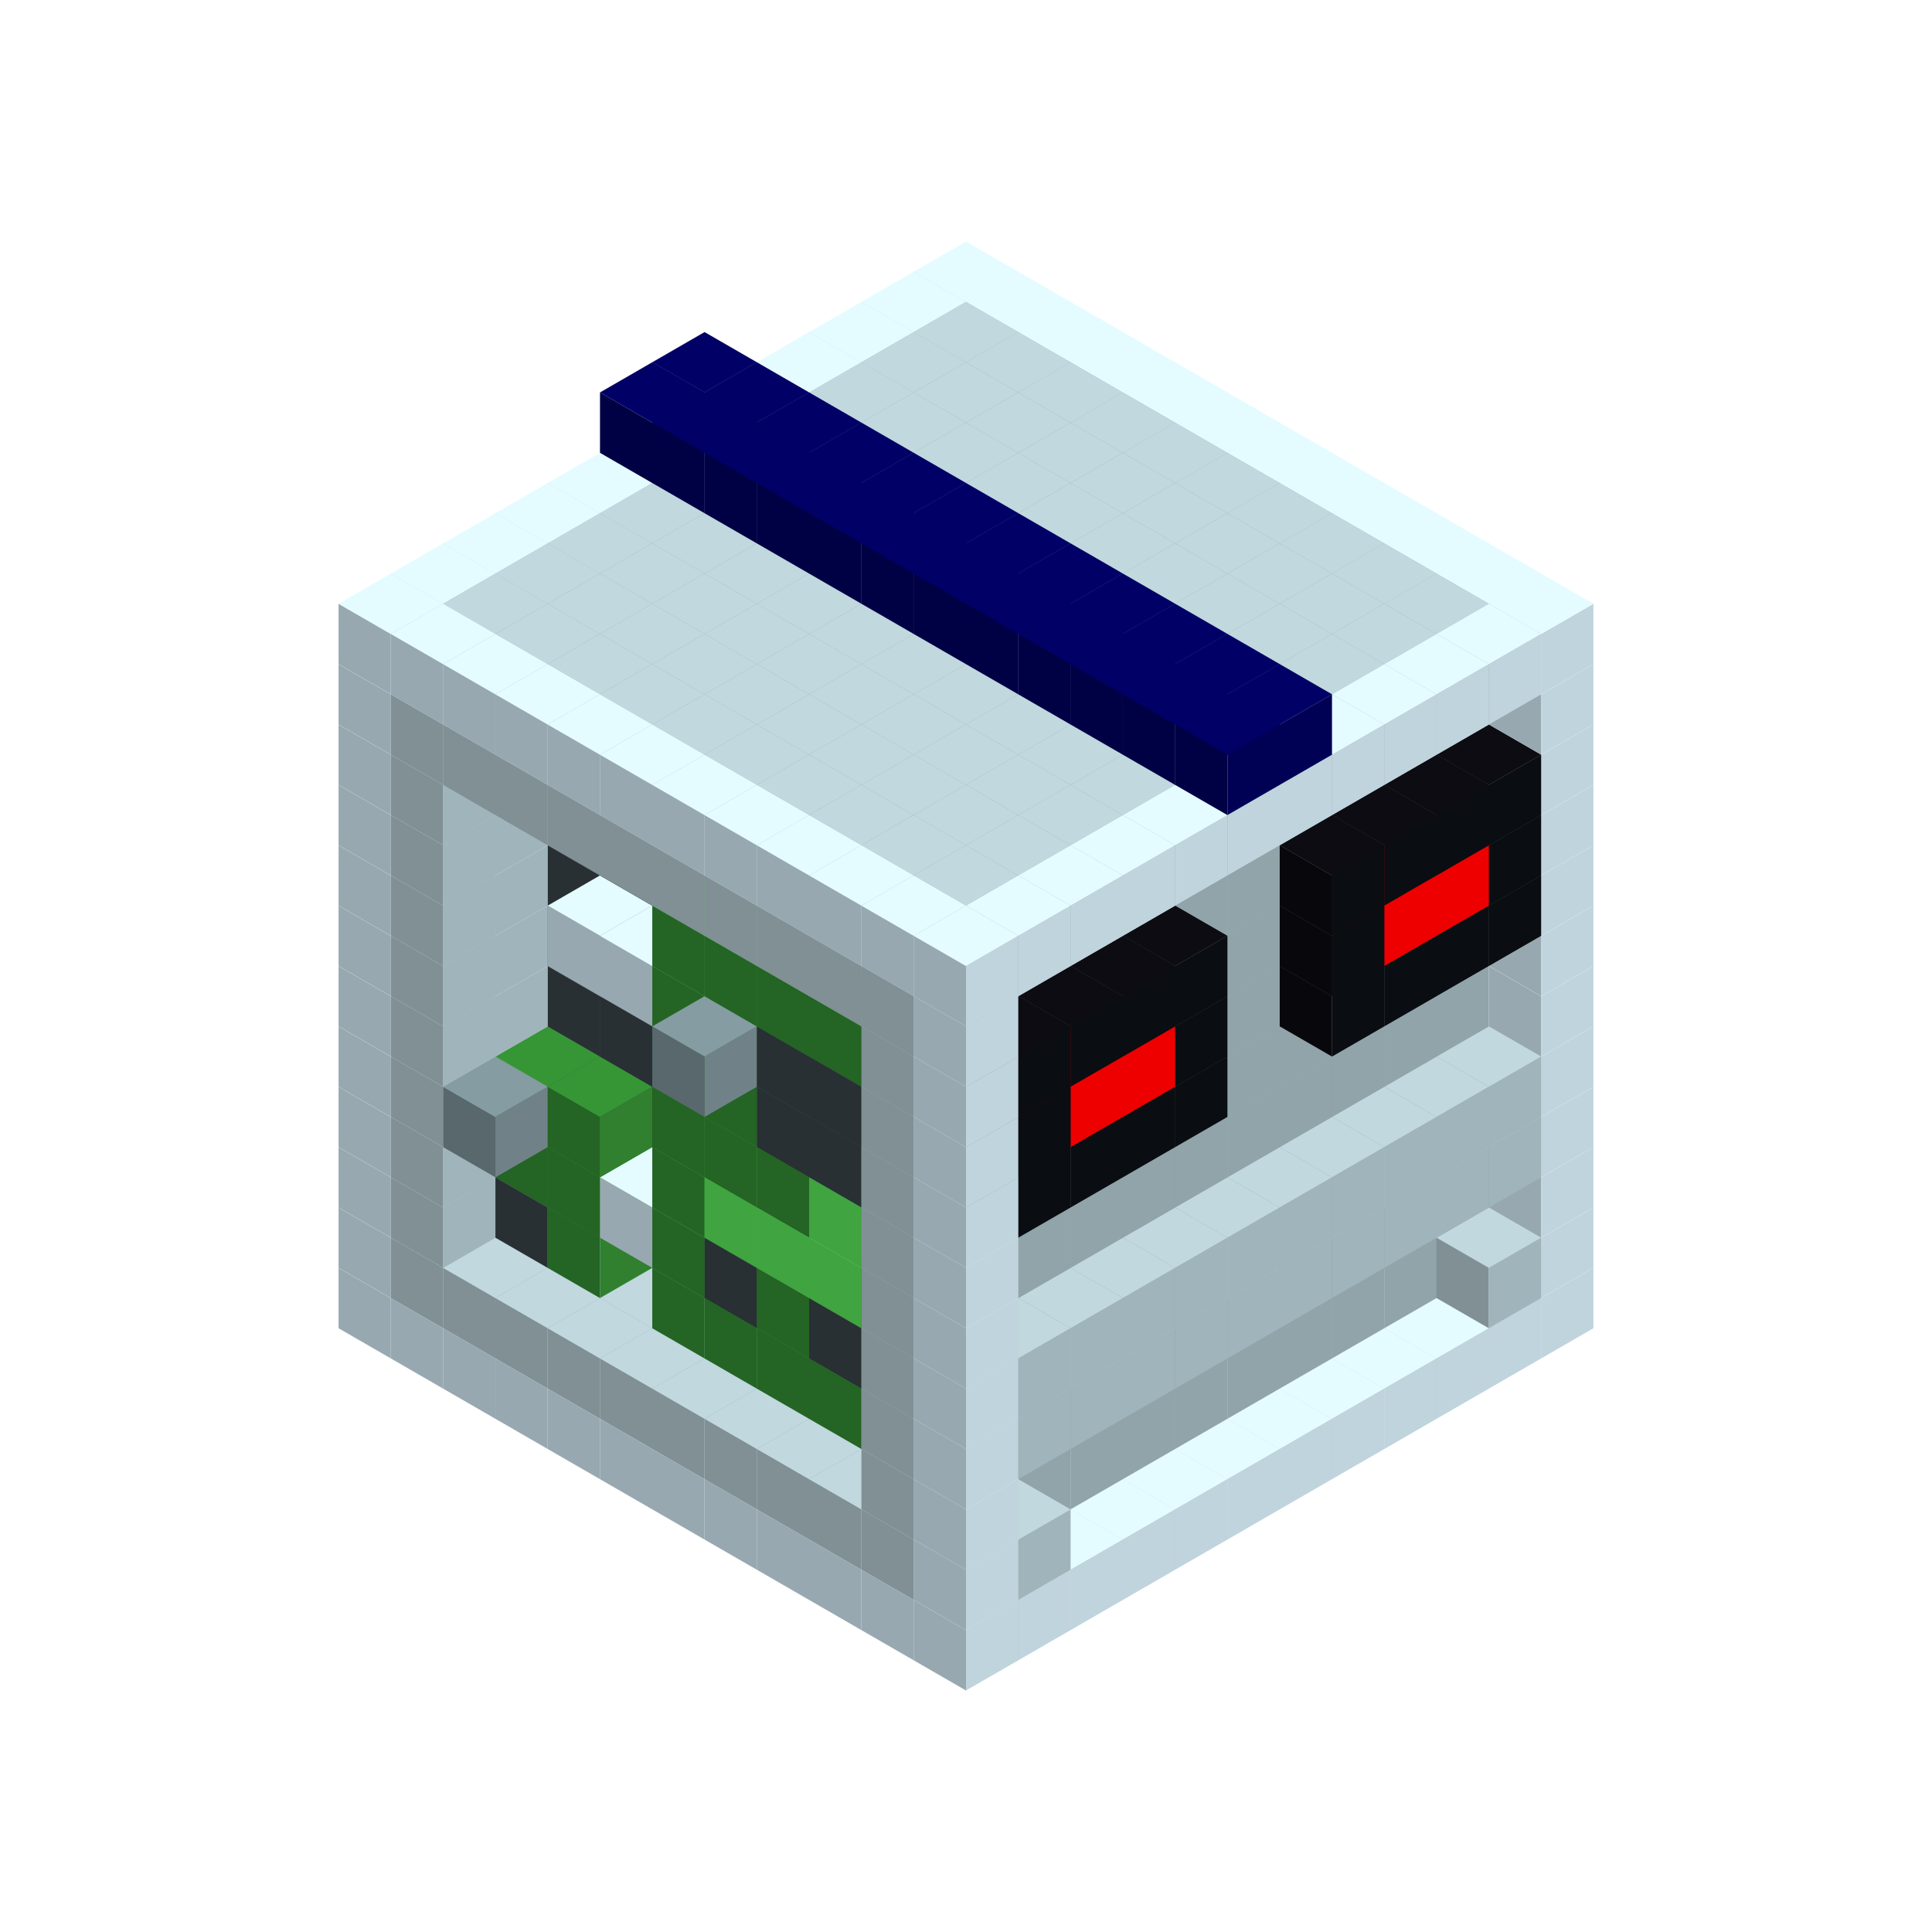 
<svg width='600' height='600' viewBox='4436371 5550000 3200000 3200000' xmlns='http://www.w3.org/2000/svg' xmlns:xlink='http://www.w3.org/1999/xlink'>
<use xlink:href='#v-0x00000030-4' transform='translate(983738,3600000)'/>
<use xlink:href='#v-0x00000030-4' transform='translate(1070341,3650000)'/>
<use xlink:href='#v-0x00000030-4' transform='translate(1156944,3700000)'/>
<use xlink:href='#v-0x00000030-4' transform='translate(1243547,3750000)'/>
<use xlink:href='#v-0x00000030-4' transform='translate(1330150,3800000)'/>
<use xlink:href='#v-0x00000030-4' transform='translate(1416753,3850000)'/>
<use xlink:href='#v-0x00000030-4' transform='translate(1503356,3900000)'/>
<use xlink:href='#v-0x00000030-4' transform='translate(1589959,3950000)'/>
<use xlink:href='#v-0x00000030-4' transform='translate(1676562,4000000)'/>
<use xlink:href='#v-0x00000030-4' transform='translate(1763165,4050000)'/>
<use xlink:href='#v-0x00000030-4' transform='translate(1849768,4100000)'/>
<use xlink:href='#v-0x00000030-4' transform='translate(2889004,3600000)'/>
<use xlink:href='#v-0x00000030-4' transform='translate(2802401,3650000)'/>
<use xlink:href='#v-0x00000030-4' transform='translate(2715798,3700000)'/>
<use xlink:href='#v-0x00000030-4' transform='translate(2629195,3750000)'/>
<use xlink:href='#v-0x00000030-4' transform='translate(2542592,3800000)'/>
<use xlink:href='#v-0x00000030-4' transform='translate(2455989,3850000)'/>
<use xlink:href='#v-0x00000030-4' transform='translate(2369386,3900000)'/>
<use xlink:href='#v-0x00000030-4' transform='translate(2282783,3950000)'/>
<use xlink:href='#v-0x00000030-4' transform='translate(2196180,4000000)'/>
<use xlink:href='#v-0x00000030-4' transform='translate(2109577,4050000)'/>
<use xlink:href='#v-0x00000030-4' transform='translate(2022974,4100000)'/>
<use xlink:href='#v-0x00000030-4' transform='translate(1936371,4150000)'/>
<use xlink:href='#v-0x00000030-4' transform='translate(983738,3500000)'/>
<use xlink:href='#v-0x00000030-1' transform='translate(1156944,3500000)'/>
<use xlink:href='#v-0x00000030-1' transform='translate(1070341,3550000)'/>
<use xlink:href='#v-0x00000030-1' transform='translate(1243547,3550000)'/>
<use xlink:href='#v-0x00000030-1' transform='translate(1156944,3600000)'/>
<use xlink:href='#v-0x00000030-1' transform='translate(1330150,3600000)'/>
<use xlink:href='#v-0x00000030-1' transform='translate(1243547,3650000)'/>
<use xlink:href='#v-0x00000030-1' transform='translate(1416753,3650000)'/>
<use xlink:href='#v-0x00000030-1' transform='translate(1330150,3700000)'/>
<use xlink:href='#v-0x00000030-1' transform='translate(1503356,3700000)'/>
<use xlink:href='#v-0x00000030-1' transform='translate(1416753,3750000)'/>
<use xlink:href='#v-0x00000030-1' transform='translate(1589959,3750000)'/>
<use xlink:href='#v-0x00000030-1' transform='translate(1503356,3800000)'/>
<use xlink:href='#v-0x00000030-1' transform='translate(1676562,3800000)'/>
<use xlink:href='#v-0x00000030-1' transform='translate(1589959,3850000)'/>
<use xlink:href='#v-0x00000030-1' transform='translate(1763165,3850000)'/>
<use xlink:href='#v-0x00000030-1' transform='translate(1676562,3900000)'/>
<use xlink:href='#v-0x00000030-1' transform='translate(1849768,3900000)'/>
<use xlink:href='#v-0x00000030-1' transform='translate(1763165,3950000)'/>
<use xlink:href='#v-0x00000030-2' transform='translate(2715798,3500000)'/>
<use xlink:href='#v-0x00000030-2' transform='translate(2629195,3550000)'/>
<use xlink:href='#v-0x00000030-2' transform='translate(2542592,3600000)'/>
<use xlink:href='#v-0x00000030-2' transform='translate(2455989,3650000)'/>
<use xlink:href='#v-0x00000030-2' transform='translate(2369386,3700000)'/>
<use xlink:href='#v-0x00000030-2' transform='translate(2282783,3750000)'/>
<use xlink:href='#v-0x00000030-2' transform='translate(2196180,3800000)'/>
<use xlink:href='#v-0x00000030-2' transform='translate(2109577,3850000)'/>
<use xlink:href='#v-0x00000030-2' transform='translate(2022974,3900000)'/>
<use xlink:href='#v-0x00000030-1' transform='translate(1936371,3950000)'/>
<use xlink:href='#v-0x00000030-1' transform='translate(1849768,4000000)'/>
<use xlink:href='#v-0x00000030-4' transform='translate(2889004,3500000)'/>
<use xlink:href='#v-0x00000030-1' transform='translate(2802401,3550000)'/>
<use xlink:href='#v-0x00000030-1' transform='translate(2022974,4000000)'/>
<use xlink:href='#v-0x00000030-4' transform='translate(1936371,4050000)'/>
<use xlink:href='#v-0x00000030-4' transform='translate(983738,3400000)'/>
<use xlink:href='#v-0x00000030-1' transform='translate(1156944,3400000)'/>
<use xlink:href='#v-0x00000030-1' transform='translate(1070341,3450000)'/>
<use xlink:href='#v-0x00000030-10' transform='translate(1330150,3400000)'/>
<use xlink:href='#v-0x00000030-10' transform='translate(1243547,3450000)'/>
<use xlink:href='#v-0x00000030-10' transform='translate(1416753,3450000)'/>
<use xlink:href='#v-0x00000030-8' transform='translate(1330150,3500000)'/>
<use xlink:href='#v-0x00000030-10' transform='translate(1503356,3500000)'/>
<use xlink:href='#v-0x00000030-10' transform='translate(1589959,3550000)'/>
<use xlink:href='#v-0x00000030-8' transform='translate(1503356,3600000)'/>
<use xlink:href='#v-0x00000030-10' transform='translate(1676562,3600000)'/>
<use xlink:href='#v-0x00000030-8' transform='translate(1589959,3650000)'/>
<use xlink:href='#v-0x00000030-10' transform='translate(1763165,3650000)'/>
<use xlink:href='#v-0x00000030-8' transform='translate(1676562,3700000)'/>
<use xlink:href='#v-0x00000030-10' transform='translate(1849768,3700000)'/>
<use xlink:href='#v-0x00000030-8' transform='translate(1763165,3750000)'/>
<use xlink:href='#v-0x00000030-10' transform='translate(1936371,3750000)'/>
<use xlink:href='#v-0x00000030-8' transform='translate(1849768,3800000)'/>
<use xlink:href='#v-0x00000030-2' transform='translate(2715798,3400000)'/>
<use xlink:href='#v-0x00000030-2' transform='translate(2629195,3450000)'/>
<use xlink:href='#v-0x00000030-2' transform='translate(2542592,3500000)'/>
<use xlink:href='#v-0x00000030-2' transform='translate(2455989,3550000)'/>
<use xlink:href='#v-0x00000030-2' transform='translate(2369386,3600000)'/>
<use xlink:href='#v-0x00000030-2' transform='translate(2282783,3650000)'/>
<use xlink:href='#v-0x00000030-2' transform='translate(2196180,3700000)'/>
<use xlink:href='#v-0x00000030-2' transform='translate(2109577,3750000)'/>
<use xlink:href='#v-0x00000030-2' transform='translate(2022974,3800000)'/>
<use xlink:href='#v-0x00000030-1' transform='translate(1936371,3850000)'/>
<use xlink:href='#v-0x00000030-1' transform='translate(1849768,3900000)'/>
<use xlink:href='#v-0x00000030-4' transform='translate(2889004,3400000)'/>
<use xlink:href='#v-0x00000030-4' transform='translate(1936371,3950000)'/>
<use xlink:href='#v-0x00000030-4' transform='translate(983738,3300000)'/>
<use xlink:href='#v-0x00000030-1' transform='translate(1156944,3300000)'/>
<use xlink:href='#v-0x00000030-1' transform='translate(1070341,3350000)'/>
<use xlink:href='#v-0x00000030-10' transform='translate(1330150,3300000)'/>
<use xlink:href='#v-0x00000030-8' transform='translate(1243547,3350000)'/>
<use xlink:href='#v-0x00000030-10' transform='translate(1416753,3350000)'/>
<use xlink:href='#v-0x00000030-8' transform='translate(1330150,3400000)'/>
<use xlink:href='#v-0x00000030-10' transform='translate(1503356,3400000)'/>
<use xlink:href='#v-0x00000030-12' transform='translate(1416753,3450000)'/>
<use xlink:href='#v-0x00000030-10' transform='translate(1589959,3450000)'/>
<use xlink:href='#v-0x00000030-8' transform='translate(1503356,3500000)'/>
<use xlink:href='#v-0x00000030-10' transform='translate(1676562,3500000)'/>
<use xlink:href='#v-0x00000030-10' transform='translate(1589959,3550000)'/>
<use xlink:href='#v-0x00000030-10' transform='translate(1763165,3550000)'/>
<use xlink:href='#v-0x00000030-8' transform='translate(1676562,3600000)'/>
<use xlink:href='#v-0x00000030-10' transform='translate(1849768,3600000)'/>
<use xlink:href='#v-0x00000030-10' transform='translate(1763165,3650000)'/>
<use xlink:href='#v-0x00000030-10' transform='translate(1936371,3650000)'/>
<use xlink:href='#v-0x00000030-8' transform='translate(1849768,3700000)'/>
<use xlink:href='#v-0x00000030-2' transform='translate(2715798,3300000)'/>
<use xlink:href='#v-0x00000030-2' transform='translate(2629195,3350000)'/>
<use xlink:href='#v-0x00000030-2' transform='translate(2542592,3400000)'/>
<use xlink:href='#v-0x00000030-2' transform='translate(2455989,3450000)'/>
<use xlink:href='#v-0x00000030-2' transform='translate(2369386,3500000)'/>
<use xlink:href='#v-0x00000030-2' transform='translate(2282783,3550000)'/>
<use xlink:href='#v-0x00000030-2' transform='translate(2196180,3600000)'/>
<use xlink:href='#v-0x00000030-2' transform='translate(2109577,3650000)'/>
<use xlink:href='#v-0x00000030-2' transform='translate(2022974,3700000)'/>
<use xlink:href='#v-0x00000030-1' transform='translate(1936371,3750000)'/>
<use xlink:href='#v-0x00000030-1' transform='translate(1849768,3800000)'/>
<use xlink:href='#v-0x00000030-4' transform='translate(2889004,3300000)'/>
<use xlink:href='#v-0x00000030-1' transform='translate(2802401,3350000)'/>
<use xlink:href='#v-0x00000030-1' transform='translate(2715798,3400000)'/>
<use xlink:href='#v-0x00000030-1' transform='translate(2629195,3450000)'/>
<use xlink:href='#v-0x00000030-1' transform='translate(2542592,3500000)'/>
<use xlink:href='#v-0x00000030-1' transform='translate(2455989,3550000)'/>
<use xlink:href='#v-0x00000030-1' transform='translate(2369386,3600000)'/>
<use xlink:href='#v-0x00000030-1' transform='translate(2282783,3650000)'/>
<use xlink:href='#v-0x00000030-1' transform='translate(2196180,3700000)'/>
<use xlink:href='#v-0x00000030-1' transform='translate(2109577,3750000)'/>
<use xlink:href='#v-0x00000030-1' transform='translate(2022974,3800000)'/>
<use xlink:href='#v-0x00000030-4' transform='translate(1936371,3850000)'/>
<use xlink:href='#v-0x00000030-4' transform='translate(983738,3200000)'/>
<use xlink:href='#v-0x00000030-1' transform='translate(1156944,3200000)'/>
<use xlink:href='#v-0x00000030-1' transform='translate(1070341,3250000)'/>
<use xlink:href='#v-0x00000030-10' transform='translate(1330150,3200000)'/>
<use xlink:href='#v-0x00000030-8' transform='translate(1243547,3250000)'/>
<use xlink:href='#v-0x00000030-11' transform='translate(1156944,3300000)'/>
<use xlink:href='#v-0x00000030-10' transform='translate(1416753,3250000)'/>
<use xlink:href='#v-0x00000030-8' transform='translate(1330150,3300000)'/>
<use xlink:href='#v-0x00000030-10' transform='translate(1503356,3300000)'/>
<use xlink:href='#v-0x00000030-10' transform='translate(1589959,3350000)'/>
<use xlink:href='#v-0x00000030-8' transform='translate(1503356,3400000)'/>
<use xlink:href='#v-0x00000030-10' transform='translate(1676562,3400000)'/>
<use xlink:href='#v-0x00000030-9' transform='translate(1589959,3450000)'/>
<use xlink:href='#v-0x00000030-10' transform='translate(1763165,3450000)'/>
<use xlink:href='#v-0x00000030-9' transform='translate(1676562,3500000)'/>
<use xlink:href='#v-0x00000030-10' transform='translate(1849768,3500000)'/>
<use xlink:href='#v-0x00000030-9' transform='translate(1763165,3550000)'/>
<use xlink:href='#v-0x00000030-10' transform='translate(1936371,3550000)'/>
<use xlink:href='#v-0x00000030-8' transform='translate(1849768,3600000)'/>
<use xlink:href='#v-0x00000030-2' transform='translate(2715798,3200000)'/>
<use xlink:href='#v-0x00000030-2' transform='translate(2629195,3250000)'/>
<use xlink:href='#v-0x00000030-2' transform='translate(2542592,3300000)'/>
<use xlink:href='#v-0x00000030-2' transform='translate(2455989,3350000)'/>
<use xlink:href='#v-0x00000030-2' transform='translate(2369386,3400000)'/>
<use xlink:href='#v-0x00000030-2' transform='translate(2282783,3450000)'/>
<use xlink:href='#v-0x00000030-2' transform='translate(2196180,3500000)'/>
<use xlink:href='#v-0x00000030-2' transform='translate(2109577,3550000)'/>
<use xlink:href='#v-0x00000030-2' transform='translate(2022974,3600000)'/>
<use xlink:href='#v-0x00000030-1' transform='translate(1936371,3650000)'/>
<use xlink:href='#v-0x00000030-1' transform='translate(1849768,3700000)'/>
<use xlink:href='#v-0x00000030-4' transform='translate(2889004,3200000)'/>
<use xlink:href='#v-0x00000030-1' transform='translate(2802401,3250000)'/>
<use xlink:href='#v-0x00000030-1' transform='translate(2715798,3300000)'/>
<use xlink:href='#v-0x00000030-1' transform='translate(2629195,3350000)'/>
<use xlink:href='#v-0x00000030-1' transform='translate(2542592,3400000)'/>
<use xlink:href='#v-0x00000030-1' transform='translate(2455989,3450000)'/>
<use xlink:href='#v-0x00000030-1' transform='translate(2369386,3500000)'/>
<use xlink:href='#v-0x00000030-1' transform='translate(2282783,3550000)'/>
<use xlink:href='#v-0x00000030-1' transform='translate(2196180,3600000)'/>
<use xlink:href='#v-0x00000030-1' transform='translate(2109577,3650000)'/>
<use xlink:href='#v-0x00000030-1' transform='translate(2022974,3700000)'/>
<use xlink:href='#v-0x00000030-4' transform='translate(1936371,3750000)'/>
<use xlink:href='#v-0x00000030-4' transform='translate(983738,3100000)'/>
<use xlink:href='#v-0x00000030-1' transform='translate(1156944,3100000)'/>
<use xlink:href='#v-0x00000030-1' transform='translate(1070341,3150000)'/>
<use xlink:href='#v-0x00000030-10' transform='translate(1330150,3100000)'/>
<use xlink:href='#v-0x00000030-10' transform='translate(1416753,3150000)'/>
<use xlink:href='#v-0x00000030-10' transform='translate(1503356,3200000)'/>
<use xlink:href='#v-0x00000030-10' transform='translate(1589959,3250000)'/>
<use xlink:href='#v-0x00000030-8' transform='translate(1503356,3300000)'/>
<use xlink:href='#v-0x00000030-10' transform='translate(1676562,3300000)'/>
<use xlink:href='#v-0x00000030-8' transform='translate(1589959,3350000)'/>
<use xlink:href='#v-0x00000030-10' transform='translate(1763165,3350000)'/>
<use xlink:href='#v-0x00000030-8' transform='translate(1676562,3400000)'/>
<use xlink:href='#v-0x00000030-10' transform='translate(1849768,3400000)'/>
<use xlink:href='#v-0x00000030-9' transform='translate(1763165,3450000)'/>
<use xlink:href='#v-0x00000030-10' transform='translate(1936371,3450000)'/>
<use xlink:href='#v-0x00000030-8' transform='translate(1849768,3500000)'/>
<use xlink:href='#v-0x00000030-2' transform='translate(2715798,3100000)'/>
<use xlink:href='#v-0x00000030-2' transform='translate(2629195,3150000)'/>
<use xlink:href='#v-0x00000030-2' transform='translate(2542592,3200000)'/>
<use xlink:href='#v-0x00000030-2' transform='translate(2455989,3250000)'/>
<use xlink:href='#v-0x00000030-2' transform='translate(2369386,3300000)'/>
<use xlink:href='#v-0x00000030-2' transform='translate(2282783,3350000)'/>
<use xlink:href='#v-0x00000030-2' transform='translate(2196180,3400000)'/>
<use xlink:href='#v-0x00000030-2' transform='translate(2109577,3450000)'/>
<use xlink:href='#v-0x00000030-2' transform='translate(2022974,3500000)'/>
<use xlink:href='#v-0x00000030-1' transform='translate(1936371,3550000)'/>
<use xlink:href='#v-0x00000030-1' transform='translate(1849768,3600000)'/>
<use xlink:href='#v-0x00000030-4' transform='translate(2889004,3100000)'/>
<use xlink:href='#v-0x00000030-4' transform='translate(1936371,3650000)'/>
<use xlink:href='#v-0x00000030-4' transform='translate(983738,3000000)'/>
<use xlink:href='#v-0x00000030-1' transform='translate(1156944,3000000)'/>
<use xlink:href='#v-0x00000030-1' transform='translate(1070341,3050000)'/>
<use xlink:href='#v-0x00000030-10' transform='translate(1330150,3000000)'/>
<use xlink:href='#v-0x00000030-10' transform='translate(1416753,3050000)'/>
<use xlink:href='#v-0x00000030-10' transform='translate(1503356,3100000)'/>
<use xlink:href='#v-0x00000030-10' transform='translate(1589959,3150000)'/>
<use xlink:href='#v-0x00000030-8' transform='translate(1503356,3200000)'/>
<use xlink:href='#v-0x00000030-10' transform='translate(1676562,3200000)'/>
<use xlink:href='#v-0x00000030-8' transform='translate(1589959,3250000)'/>
<use xlink:href='#v-0x00000030-10' transform='translate(1763165,3250000)'/>
<use xlink:href='#v-0x00000030-10' transform='translate(1676562,3300000)'/>
<use xlink:href='#v-0x00000030-10' transform='translate(1849768,3300000)'/>
<use xlink:href='#v-0x00000030-10' transform='translate(1763165,3350000)'/>
<use xlink:href='#v-0x00000030-10' transform='translate(1936371,3350000)'/>
<use xlink:href='#v-0x00000030-8' transform='translate(1849768,3400000)'/>
<use xlink:href='#v-0x00000030-2' transform='translate(2715798,3000000)'/>
<use xlink:href='#v-0x00000030-2' transform='translate(2629195,3050000)'/>
<use xlink:href='#v-0x00000030-2' transform='translate(2542592,3100000)'/>
<use xlink:href='#v-0x00000030-2' transform='translate(2455989,3150000)'/>
<use xlink:href='#v-0x00000030-2' transform='translate(2369386,3200000)'/>
<use xlink:href='#v-0x00000030-2' transform='translate(2282783,3250000)'/>
<use xlink:href='#v-0x00000030-2' transform='translate(2196180,3300000)'/>
<use xlink:href='#v-0x00000030-2' transform='translate(2109577,3350000)'/>
<use xlink:href='#v-0x00000030-2' transform='translate(2022974,3400000)'/>
<use xlink:href='#v-0x00000030-1' transform='translate(1936371,3450000)'/>
<use xlink:href='#v-0x00000030-1' transform='translate(1849768,3500000)'/>
<use xlink:href='#v-0x00000030-4' transform='translate(2889004,3000000)'/>
<use xlink:href='#v-0x00000030-4' transform='translate(1936371,3550000)'/>
<use xlink:href='#v-0x00000030-4' transform='translate(983738,2900000)'/>
<use xlink:href='#v-0x00000030-1' transform='translate(1156944,2900000)'/>
<use xlink:href='#v-0x00000030-1' transform='translate(1070341,2950000)'/>
<use xlink:href='#v-0x00000030-10' transform='translate(1330150,2900000)'/>
<use xlink:href='#v-0x00000030-10' transform='translate(1416753,2950000)'/>
<use xlink:href='#v-0x00000030-12' transform='translate(1330150,3000000)'/>
<use xlink:href='#v-0x00000030-10' transform='translate(1503356,3000000)'/>
<use xlink:href='#v-0x00000030-12' transform='translate(1416753,3050000)'/>
<use xlink:href='#v-0x00000030-10' transform='translate(1589959,3050000)'/>
<use xlink:href='#v-0x00000030-8' transform='translate(1503356,3100000)'/>
<use xlink:href='#v-0x00000030-10' transform='translate(1676562,3100000)'/>
<use xlink:href='#v-0x00000030-8' transform='translate(1589959,3150000)'/>
<use xlink:href='#v-0x00000030-11' transform='translate(1503356,3200000)'/>
<use xlink:href='#v-0x00000030-10' transform='translate(1763165,3150000)'/>
<use xlink:href='#v-0x00000030-10' transform='translate(1676562,3200000)'/>
<use xlink:href='#v-0x00000030-10' transform='translate(1849768,3200000)'/>
<use xlink:href='#v-0x00000030-10' transform='translate(1763165,3250000)'/>
<use xlink:href='#v-0x00000030-10' transform='translate(1936371,3250000)'/>
<use xlink:href='#v-0x00000030-8' transform='translate(1849768,3300000)'/>
<use xlink:href='#v-0x00000030-2' transform='translate(2715798,2900000)'/>
<use xlink:href='#v-0x00000030-2' transform='translate(2629195,2950000)'/>
<use xlink:href='#v-0x00000030-2' transform='translate(2542592,3000000)'/>
<use xlink:href='#v-0x00000030-2' transform='translate(2455989,3050000)'/>
<use xlink:href='#v-0x00000030-2' transform='translate(2369386,3100000)'/>
<use xlink:href='#v-0x00000030-2' transform='translate(2282783,3150000)'/>
<use xlink:href='#v-0x00000030-2' transform='translate(2196180,3200000)'/>
<use xlink:href='#v-0x00000030-2' transform='translate(2109577,3250000)'/>
<use xlink:href='#v-0x00000030-2' transform='translate(2022974,3300000)'/>
<use xlink:href='#v-0x00000030-1' transform='translate(1936371,3350000)'/>
<use xlink:href='#v-0x00000030-1' transform='translate(1849768,3400000)'/>
<use xlink:href='#v-0x00000030-4' transform='translate(2889004,2900000)'/>
<use xlink:href='#v-0x00000030-5' transform='translate(2802401,2950000)'/>
<use xlink:href='#v-0x00000030-5' transform='translate(2715798,3000000)'/>
<use xlink:href='#v-0x00000030-5' transform='translate(2629195,3050000)'/>
<use xlink:href='#v-0x00000030-5' transform='translate(2542592,3100000)'/>
<use xlink:href='#v-0x00000030-5' transform='translate(2282783,3250000)'/>
<use xlink:href='#v-0x00000030-5' transform='translate(2196180,3300000)'/>
<use xlink:href='#v-0x00000030-5' transform='translate(2109577,3350000)'/>
<use xlink:href='#v-0x00000030-5' transform='translate(2022974,3400000)'/>
<use xlink:href='#v-0x00000030-4' transform='translate(1936371,3450000)'/>
<use xlink:href='#v-0x00000030-4' transform='translate(983738,2800000)'/>
<use xlink:href='#v-0x00000030-1' transform='translate(1156944,2800000)'/>
<use xlink:href='#v-0x00000030-1' transform='translate(1070341,2850000)'/>
<use xlink:href='#v-0x00000030-10' transform='translate(1330150,2800000)'/>
<use xlink:href='#v-0x00000030-10' transform='translate(1416753,2850000)'/>
<use xlink:href='#v-0x00000030-10' transform='translate(1503356,2900000)'/>
<use xlink:href='#v-0x00000030-10' transform='translate(1589959,2950000)'/>
<use xlink:href='#v-0x00000030-8' transform='translate(1503356,3000000)'/>
<use xlink:href='#v-0x00000030-10' transform='translate(1676562,3000000)'/>
<use xlink:href='#v-0x00000030-8' transform='translate(1589959,3050000)'/>
<use xlink:href='#v-0x00000030-10' transform='translate(1763165,3050000)'/>
<use xlink:href='#v-0x00000030-8' transform='translate(1676562,3100000)'/>
<use xlink:href='#v-0x00000030-10' transform='translate(1849768,3100000)'/>
<use xlink:href='#v-0x00000030-8' transform='translate(1763165,3150000)'/>
<use xlink:href='#v-0x00000030-10' transform='translate(1936371,3150000)'/>
<use xlink:href='#v-0x00000030-8' transform='translate(1849768,3200000)'/>
<use xlink:href='#v-0x00000030-2' transform='translate(2715798,2800000)'/>
<use xlink:href='#v-0x00000030-2' transform='translate(2629195,2850000)'/>
<use xlink:href='#v-0x00000030-2' transform='translate(2542592,2900000)'/>
<use xlink:href='#v-0x00000030-2' transform='translate(2455989,2950000)'/>
<use xlink:href='#v-0x00000030-2' transform='translate(2369386,3000000)'/>
<use xlink:href='#v-0x00000030-2' transform='translate(2282783,3050000)'/>
<use xlink:href='#v-0x00000030-2' transform='translate(2196180,3100000)'/>
<use xlink:href='#v-0x00000030-2' transform='translate(2109577,3150000)'/>
<use xlink:href='#v-0x00000030-2' transform='translate(2022974,3200000)'/>
<use xlink:href='#v-0x00000030-1' transform='translate(1936371,3250000)'/>
<use xlink:href='#v-0x00000030-1' transform='translate(1849768,3300000)'/>
<use xlink:href='#v-0x00000030-4' transform='translate(2889004,2800000)'/>
<use xlink:href='#v-0x00000030-5' transform='translate(2802401,2850000)'/>
<use xlink:href='#v-0x00000030-6' transform='translate(2715798,2900000)'/>
<use xlink:href='#v-0x00000030-6' transform='translate(2629195,2950000)'/>
<use xlink:href='#v-0x00000030-5' transform='translate(2542592,3000000)'/>
<use xlink:href='#v-0x00000030-5' transform='translate(2282783,3150000)'/>
<use xlink:href='#v-0x00000030-6' transform='translate(2196180,3200000)'/>
<use xlink:href='#v-0x00000030-6' transform='translate(2109577,3250000)'/>
<use xlink:href='#v-0x00000030-5' transform='translate(2022974,3300000)'/>
<use xlink:href='#v-0x00000030-4' transform='translate(1936371,3350000)'/>
<use xlink:href='#v-0x00000030-4' transform='translate(983738,2700000)'/>
<use xlink:href='#v-0x00000030-1' transform='translate(1156944,2700000)'/>
<use xlink:href='#v-0x00000030-1' transform='translate(1070341,2750000)'/>
<use xlink:href='#v-0x00000030-10' transform='translate(1330150,2700000)'/>
<use xlink:href='#v-0x00000030-10' transform='translate(1416753,2750000)'/>
<use xlink:href='#v-0x00000030-10' transform='translate(1503356,2800000)'/>
<use xlink:href='#v-0x00000030-10' transform='translate(1589959,2850000)'/>
<use xlink:href='#v-0x00000030-10' transform='translate(1676562,2900000)'/>
<use xlink:href='#v-0x00000030-10' transform='translate(1763165,2950000)'/>
<use xlink:href='#v-0x00000030-10' transform='translate(1849768,3000000)'/>
<use xlink:href='#v-0x00000030-10' transform='translate(1936371,3050000)'/>
<use xlink:href='#v-0x00000030-2' transform='translate(2715798,2700000)'/>
<use xlink:href='#v-0x00000030-2' transform='translate(2629195,2750000)'/>
<use xlink:href='#v-0x00000030-2' transform='translate(2542592,2800000)'/>
<use xlink:href='#v-0x00000030-2' transform='translate(2455989,2850000)'/>
<use xlink:href='#v-0x00000030-2' transform='translate(2369386,2900000)'/>
<use xlink:href='#v-0x00000030-2' transform='translate(2282783,2950000)'/>
<use xlink:href='#v-0x00000030-2' transform='translate(2196180,3000000)'/>
<use xlink:href='#v-0x00000030-2' transform='translate(2109577,3050000)'/>
<use xlink:href='#v-0x00000030-2' transform='translate(2022974,3100000)'/>
<use xlink:href='#v-0x00000030-1' transform='translate(1936371,3150000)'/>
<use xlink:href='#v-0x00000030-1' transform='translate(1849768,3200000)'/>
<use xlink:href='#v-0x00000030-4' transform='translate(2889004,2700000)'/>
<use xlink:href='#v-0x00000030-5' transform='translate(2802401,2750000)'/>
<use xlink:href='#v-0x00000030-5' transform='translate(2715798,2800000)'/>
<use xlink:href='#v-0x00000030-5' transform='translate(2629195,2850000)'/>
<use xlink:href='#v-0x00000030-5' transform='translate(2542592,2900000)'/>
<use xlink:href='#v-0x00000030-5' transform='translate(2282783,3050000)'/>
<use xlink:href='#v-0x00000030-5' transform='translate(2196180,3100000)'/>
<use xlink:href='#v-0x00000030-5' transform='translate(2109577,3150000)'/>
<use xlink:href='#v-0x00000030-5' transform='translate(2022974,3200000)'/>
<use xlink:href='#v-0x00000030-4' transform='translate(1936371,3250000)'/>
<use xlink:href='#v-0x00000030-4' transform='translate(983738,2600000)'/>
<use xlink:href='#v-0x00000030-1' transform='translate(1156944,2600000)'/>
<use xlink:href='#v-0x00000030-1' transform='translate(1070341,2650000)'/>
<use xlink:href='#v-0x00000030-1' transform='translate(1243547,2650000)'/>
<use xlink:href='#v-0x00000030-1' transform='translate(1156944,2700000)'/>
<use xlink:href='#v-0x00000030-1' transform='translate(1330150,2700000)'/>
<use xlink:href='#v-0x00000030-1' transform='translate(1243547,2750000)'/>
<use xlink:href='#v-0x00000030-1' transform='translate(1416753,2750000)'/>
<use xlink:href='#v-0x00000030-1' transform='translate(1330150,2800000)'/>
<use xlink:href='#v-0x00000030-1' transform='translate(1503356,2800000)'/>
<use xlink:href='#v-0x00000030-1' transform='translate(1416753,2850000)'/>
<use xlink:href='#v-0x00000030-1' transform='translate(1589959,2850000)'/>
<use xlink:href='#v-0x00000030-1' transform='translate(1503356,2900000)'/>
<use xlink:href='#v-0x00000030-1' transform='translate(1676562,2900000)'/>
<use xlink:href='#v-0x00000030-1' transform='translate(1589959,2950000)'/>
<use xlink:href='#v-0x00000030-1' transform='translate(1763165,2950000)'/>
<use xlink:href='#v-0x00000030-1' transform='translate(1676562,3000000)'/>
<use xlink:href='#v-0x00000030-1' transform='translate(1849768,3000000)'/>
<use xlink:href='#v-0x00000030-1' transform='translate(1763165,3050000)'/>
<use xlink:href='#v-0x00000030-2' transform='translate(2715798,2600000)'/>
<use xlink:href='#v-0x00000030-2' transform='translate(2629195,2650000)'/>
<use xlink:href='#v-0x00000030-2' transform='translate(2542592,2700000)'/>
<use xlink:href='#v-0x00000030-2' transform='translate(2455989,2750000)'/>
<use xlink:href='#v-0x00000030-2' transform='translate(2369386,2800000)'/>
<use xlink:href='#v-0x00000030-2' transform='translate(2282783,2850000)'/>
<use xlink:href='#v-0x00000030-2' transform='translate(2196180,2900000)'/>
<use xlink:href='#v-0x00000030-2' transform='translate(2109577,2950000)'/>
<use xlink:href='#v-0x00000030-2' transform='translate(2022974,3000000)'/>
<use xlink:href='#v-0x00000030-1' transform='translate(1936371,3050000)'/>
<use xlink:href='#v-0x00000030-1' transform='translate(1849768,3100000)'/>
<use xlink:href='#v-0x00000030-4' transform='translate(2889004,2600000)'/>
<use xlink:href='#v-0x00000030-4' transform='translate(1936371,3150000)'/>
<use xlink:href='#v-0x00000030-4' transform='translate(1936371,1950000)'/>
<use xlink:href='#v-0x00000030-4' transform='translate(1849768,2000000)'/>
<use xlink:href='#v-0x00000030-4' transform='translate(1763165,2050000)'/>
<use xlink:href='#v-0x00000030-4' transform='translate(1676562,2100000)'/>
<use xlink:href='#v-0x00000030-4' transform='translate(1589959,2150000)'/>
<use xlink:href='#v-0x00000030-4' transform='translate(1503356,2200000)'/>
<use xlink:href='#v-0x00000030-4' transform='translate(1416753,2250000)'/>
<use xlink:href='#v-0x00000030-4' transform='translate(1330150,2300000)'/>
<use xlink:href='#v-0x00000030-4' transform='translate(1243547,2350000)'/>
<use xlink:href='#v-0x00000030-4' transform='translate(1156944,2400000)'/>
<use xlink:href='#v-0x00000030-4' transform='translate(1070341,2450000)'/>
<use xlink:href='#v-0x00000030-4' transform='translate(983738,2500000)'/>
<use xlink:href='#v-0x00000030-4' transform='translate(2022974,2000000)'/>
<use xlink:href='#v-0x00000030-1' transform='translate(1936371,2050000)'/>
<use xlink:href='#v-0x00000030-1' transform='translate(1849768,2100000)'/>
<use xlink:href='#v-0x00000030-1' transform='translate(1763165,2150000)'/>
<use xlink:href='#v-0x00000030-1' transform='translate(1676562,2200000)'/>
<use xlink:href='#v-0x00000030-1' transform='translate(1589959,2250000)'/>
<use xlink:href='#v-0x00000030-1' transform='translate(1503356,2300000)'/>
<use xlink:href='#v-0x00000030-1' transform='translate(1416753,2350000)'/>
<use xlink:href='#v-0x00000030-1' transform='translate(1330150,2400000)'/>
<use xlink:href='#v-0x00000030-1' transform='translate(1243547,2450000)'/>
<use xlink:href='#v-0x00000030-1' transform='translate(1156944,2500000)'/>
<use xlink:href='#v-0x00000030-4' transform='translate(1070341,2550000)'/>
<use xlink:href='#v-0x00000030-4' transform='translate(2109577,2050000)'/>
<use xlink:href='#v-0x00000030-1' transform='translate(2022974,2100000)'/>
<use xlink:href='#v-0x00000030-1' transform='translate(1936371,2150000)'/>
<use xlink:href='#v-0x00000030-1' transform='translate(1849768,2200000)'/>
<use xlink:href='#v-0x00000030-1' transform='translate(1763165,2250000)'/>
<use xlink:href='#v-0x00000030-1' transform='translate(1676562,2300000)'/>
<use xlink:href='#v-0x00000030-1' transform='translate(1589959,2350000)'/>
<use xlink:href='#v-0x00000030-1' transform='translate(1503356,2400000)'/>
<use xlink:href='#v-0x00000030-1' transform='translate(1416753,2450000)'/>
<use xlink:href='#v-0x00000030-1' transform='translate(1330150,2500000)'/>
<use xlink:href='#v-0x00000030-1' transform='translate(1243547,2550000)'/>
<use xlink:href='#v-0x00000030-4' transform='translate(1156944,2600000)'/>
<use xlink:href='#v-0x00000030-4' transform='translate(2196180,2100000)'/>
<use xlink:href='#v-0x00000030-1' transform='translate(2109577,2150000)'/>
<use xlink:href='#v-0x00000030-1' transform='translate(2022974,2200000)'/>
<use xlink:href='#v-0x00000030-1' transform='translate(1936371,2250000)'/>
<use xlink:href='#v-0x00000030-1' transform='translate(1849768,2300000)'/>
<use xlink:href='#v-0x00000030-1' transform='translate(1763165,2350000)'/>
<use xlink:href='#v-0x00000030-1' transform='translate(1676562,2400000)'/>
<use xlink:href='#v-0x00000030-1' transform='translate(1589959,2450000)'/>
<use xlink:href='#v-0x00000030-1' transform='translate(1503356,2500000)'/>
<use xlink:href='#v-0x00000030-1' transform='translate(1416753,2550000)'/>
<use xlink:href='#v-0x00000030-1' transform='translate(1330150,2600000)'/>
<use xlink:href='#v-0x00000030-4' transform='translate(1243547,2650000)'/>
<use xlink:href='#v-0x00000030-4' transform='translate(2282783,2150000)'/>
<use xlink:href='#v-0x00000030-1' transform='translate(2196180,2200000)'/>
<use xlink:href='#v-0x00000030-1' transform='translate(2109577,2250000)'/>
<use xlink:href='#v-0x00000030-1' transform='translate(2022974,2300000)'/>
<use xlink:href='#v-0x00000030-1' transform='translate(1936371,2350000)'/>
<use xlink:href='#v-0x00000030-1' transform='translate(1849768,2400000)'/>
<use xlink:href='#v-0x00000030-1' transform='translate(1763165,2450000)'/>
<use xlink:href='#v-0x00000030-1' transform='translate(1676562,2500000)'/>
<use xlink:href='#v-0x00000030-1' transform='translate(1589959,2550000)'/>
<use xlink:href='#v-0x00000030-1' transform='translate(1503356,2600000)'/>
<use xlink:href='#v-0x00000030-1' transform='translate(1416753,2650000)'/>
<use xlink:href='#v-0x00000030-4' transform='translate(1330150,2700000)'/>
<use xlink:href='#v-0x00000030-4' transform='translate(2369386,2200000)'/>
<use xlink:href='#v-0x00000030-1' transform='translate(2282783,2250000)'/>
<use xlink:href='#v-0x00000030-1' transform='translate(2196180,2300000)'/>
<use xlink:href='#v-0x00000030-1' transform='translate(2109577,2350000)'/>
<use xlink:href='#v-0x00000030-1' transform='translate(2022974,2400000)'/>
<use xlink:href='#v-0x00000030-1' transform='translate(1936371,2450000)'/>
<use xlink:href='#v-0x00000030-1' transform='translate(1849768,2500000)'/>
<use xlink:href='#v-0x00000030-1' transform='translate(1763165,2550000)'/>
<use xlink:href='#v-0x00000030-1' transform='translate(1676562,2600000)'/>
<use xlink:href='#v-0x00000030-1' transform='translate(1589959,2650000)'/>
<use xlink:href='#v-0x00000030-1' transform='translate(1503356,2700000)'/>
<use xlink:href='#v-0x00000030-4' transform='translate(1416753,2750000)'/>
<use xlink:href='#v-0x00000030-4' transform='translate(2455989,2250000)'/>
<use xlink:href='#v-0x00000030-1' transform='translate(2369386,2300000)'/>
<use xlink:href='#v-0x00000030-1' transform='translate(2282783,2350000)'/>
<use xlink:href='#v-0x00000030-1' transform='translate(2196180,2400000)'/>
<use xlink:href='#v-0x00000030-1' transform='translate(2109577,2450000)'/>
<use xlink:href='#v-0x00000030-1' transform='translate(2022974,2500000)'/>
<use xlink:href='#v-0x00000030-1' transform='translate(1936371,2550000)'/>
<use xlink:href='#v-0x00000030-1' transform='translate(1849768,2600000)'/>
<use xlink:href='#v-0x00000030-1' transform='translate(1763165,2650000)'/>
<use xlink:href='#v-0x00000030-1' transform='translate(1676562,2700000)'/>
<use xlink:href='#v-0x00000030-1' transform='translate(1589959,2750000)'/>
<use xlink:href='#v-0x00000030-4' transform='translate(1503356,2800000)'/>
<use xlink:href='#v-0x00000030-4' transform='translate(2542592,2300000)'/>
<use xlink:href='#v-0x00000030-1' transform='translate(2455989,2350000)'/>
<use xlink:href='#v-0x00000030-1' transform='translate(2369386,2400000)'/>
<use xlink:href='#v-0x00000030-1' transform='translate(2282783,2450000)'/>
<use xlink:href='#v-0x00000030-1' transform='translate(2196180,2500000)'/>
<use xlink:href='#v-0x00000030-1' transform='translate(2109577,2550000)'/>
<use xlink:href='#v-0x00000030-1' transform='translate(2022974,2600000)'/>
<use xlink:href='#v-0x00000030-1' transform='translate(1936371,2650000)'/>
<use xlink:href='#v-0x00000030-1' transform='translate(1849768,2700000)'/>
<use xlink:href='#v-0x00000030-1' transform='translate(1763165,2750000)'/>
<use xlink:href='#v-0x00000030-1' transform='translate(1676562,2800000)'/>
<use xlink:href='#v-0x00000030-4' transform='translate(1589959,2850000)'/>
<use xlink:href='#v-0x00000030-4' transform='translate(2629195,2350000)'/>
<use xlink:href='#v-0x00000030-1' transform='translate(2542592,2400000)'/>
<use xlink:href='#v-0x00000030-1' transform='translate(2455989,2450000)'/>
<use xlink:href='#v-0x00000030-1' transform='translate(2369386,2500000)'/>
<use xlink:href='#v-0x00000030-1' transform='translate(2282783,2550000)'/>
<use xlink:href='#v-0x00000030-1' transform='translate(2196180,2600000)'/>
<use xlink:href='#v-0x00000030-1' transform='translate(2109577,2650000)'/>
<use xlink:href='#v-0x00000030-1' transform='translate(2022974,2700000)'/>
<use xlink:href='#v-0x00000030-1' transform='translate(1936371,2750000)'/>
<use xlink:href='#v-0x00000030-1' transform='translate(1849768,2800000)'/>
<use xlink:href='#v-0x00000030-1' transform='translate(1763165,2850000)'/>
<use xlink:href='#v-0x00000030-4' transform='translate(1676562,2900000)'/>
<use xlink:href='#v-0x00000030-4' transform='translate(2715798,2400000)'/>
<use xlink:href='#v-0x00000030-1' transform='translate(2629195,2450000)'/>
<use xlink:href='#v-0x00000030-1' transform='translate(2542592,2500000)'/>
<use xlink:href='#v-0x00000030-1' transform='translate(2455989,2550000)'/>
<use xlink:href='#v-0x00000030-1' transform='translate(2369386,2600000)'/>
<use xlink:href='#v-0x00000030-1' transform='translate(2282783,2650000)'/>
<use xlink:href='#v-0x00000030-1' transform='translate(2196180,2700000)'/>
<use xlink:href='#v-0x00000030-1' transform='translate(2109577,2750000)'/>
<use xlink:href='#v-0x00000030-1' transform='translate(2022974,2800000)'/>
<use xlink:href='#v-0x00000030-1' transform='translate(1936371,2850000)'/>
<use xlink:href='#v-0x00000030-1' transform='translate(1849768,2900000)'/>
<use xlink:href='#v-0x00000030-4' transform='translate(1763165,2950000)'/>
<use xlink:href='#v-0x00000030-4' transform='translate(2802401,2450000)'/>
<use xlink:href='#v-0x00000030-1' transform='translate(2715798,2500000)'/>
<use xlink:href='#v-0x00000030-1' transform='translate(2629195,2550000)'/>
<use xlink:href='#v-0x00000030-1' transform='translate(2542592,2600000)'/>
<use xlink:href='#v-0x00000030-1' transform='translate(2455989,2650000)'/>
<use xlink:href='#v-0x00000030-1' transform='translate(2369386,2700000)'/>
<use xlink:href='#v-0x00000030-1' transform='translate(2282783,2750000)'/>
<use xlink:href='#v-0x00000030-1' transform='translate(2196180,2800000)'/>
<use xlink:href='#v-0x00000030-1' transform='translate(2109577,2850000)'/>
<use xlink:href='#v-0x00000030-1' transform='translate(2022974,2900000)'/>
<use xlink:href='#v-0x00000030-1' transform='translate(1936371,2950000)'/>
<use xlink:href='#v-0x00000030-4' transform='translate(1849768,3000000)'/>
<use xlink:href='#v-0x00000030-4' transform='translate(2889004,2500000)'/>
<use xlink:href='#v-0x00000030-4' transform='translate(2802401,2550000)'/>
<use xlink:href='#v-0x00000030-4' transform='translate(2715798,2600000)'/>
<use xlink:href='#v-0x00000030-4' transform='translate(2629195,2650000)'/>
<use xlink:href='#v-0x00000030-4' transform='translate(2542592,2700000)'/>
<use xlink:href='#v-0x00000030-4' transform='translate(2455989,2750000)'/>
<use xlink:href='#v-0x00000030-4' transform='translate(2369386,2800000)'/>
<use xlink:href='#v-0x00000030-4' transform='translate(2282783,2850000)'/>
<use xlink:href='#v-0x00000030-4' transform='translate(2196180,2900000)'/>
<use xlink:href='#v-0x00000030-4' transform='translate(2109577,2950000)'/>
<use xlink:href='#v-0x00000030-4' transform='translate(2022974,3000000)'/>
<use xlink:href='#v-0x00000030-4' transform='translate(1936371,3050000)'/>
<use xlink:href='#v-0x00000030-7' transform='translate(1503356,2100000)'/>
<use xlink:href='#v-0x00000030-7' transform='translate(1416753,2150000)'/>
<use xlink:href='#v-0x00000030-7' transform='translate(1589959,2150000)'/>
<use xlink:href='#v-0x00000030-7' transform='translate(1503356,2200000)'/>
<use xlink:href='#v-0x00000030-7' transform='translate(1676562,2200000)'/>
<use xlink:href='#v-0x00000030-7' transform='translate(1589959,2250000)'/>
<use xlink:href='#v-0x00000030-7' transform='translate(1763165,2250000)'/>
<use xlink:href='#v-0x00000030-7' transform='translate(1676562,2300000)'/>
<use xlink:href='#v-0x00000030-7' transform='translate(1849768,2300000)'/>
<use xlink:href='#v-0x00000030-7' transform='translate(1763165,2350000)'/>
<use xlink:href='#v-0x00000030-7' transform='translate(1936371,2350000)'/>
<use xlink:href='#v-0x00000030-7' transform='translate(1849768,2400000)'/>
<use xlink:href='#v-0x00000030-7' transform='translate(2022974,2400000)'/>
<use xlink:href='#v-0x00000030-7' transform='translate(1936371,2450000)'/>
<use xlink:href='#v-0x00000030-7' transform='translate(2109577,2450000)'/>
<use xlink:href='#v-0x00000030-7' transform='translate(2022974,2500000)'/>
<use xlink:href='#v-0x00000030-7' transform='translate(2196180,2500000)'/>
<use xlink:href='#v-0x00000030-7' transform='translate(2109577,2550000)'/>
<use xlink:href='#v-0x00000030-7' transform='translate(2282783,2550000)'/>
<use xlink:href='#v-0x00000030-7' transform='translate(2196180,2600000)'/>
<use xlink:href='#v-0x00000030-7' transform='translate(2369386,2600000)'/>
<use xlink:href='#v-0x00000030-7' transform='translate(2282783,2650000)'/>
<use xlink:href='#v-0x00000030-7' transform='translate(2455989,2650000)'/>
<use xlink:href='#v-0x00000030-7' transform='translate(2369386,2700000)'/>
<defs>
<g id='v-0x00000030-1'>
<polygon points='4100000,4100000 4100000,4200000 4013397,4150000 4013397,4050000' fill='#809094'/>
<polygon points='4100000,4100000 4100000,4200000 4186602,4150000 4186602,4050000' fill='#a0b4bb'/>
<polygon points='4100000,4100000 4013397,4050000 4100000,4000000 4186602,4050000' fill='#c0d8de'/>
</g>
<g id='v-0x00000030-2'>
<polygon points='4100000,4100000 4100000,4200000 4013397,4150000 4013397,4050000' fill='#708088'/>
<polygon points='4100000,4100000 4100000,4200000 4186602,4150000 4186602,4050000' fill='#90a4aa'/>
<polygon points='4100000,4100000 4013397,4050000 4100000,4000000 4186602,4050000' fill='#a8c0cc'/>
</g>
<g id='v-0x00000030-3'>
<polygon points='4100000,4100000 4100000,4200000 4013397,4150000 4013397,4050000' fill='#0098cc'/>
<polygon points='4100000,4100000 4100000,4200000 4186602,4150000 4186602,4050000' fill='#00c0ff'/>
<polygon points='4100000,4100000 4013397,4050000 4100000,4000000 4186602,4050000' fill='#00e4ff'/>
</g>
<g id='v-0x00000030-4'>
<polygon points='4100000,4100000 4100000,4200000 4013397,4150000 4013397,4050000' fill='#98a8b0'/>
<polygon points='4100000,4100000 4100000,4200000 4186602,4150000 4186602,4050000' fill='#c0d4dd'/>
<polygon points='4100000,4100000 4013397,4050000 4100000,4000000 4186602,4050000' fill='#e4fcff'/>
</g>
<g id='v-0x00000030-5'>
<polygon points='4100000,4100000 4100000,4200000 4013397,4150000 4013397,4050000' fill='#08080c'/>
<polygon points='4100000,4100000 4100000,4200000 4186602,4150000 4186602,4050000' fill='#0a0d11'/>
<polygon points='4100000,4100000 4013397,4050000 4100000,4000000 4186602,4050000' fill='#0c0c12'/>
</g>
<g id='v-0x00000030-6'>
<polygon points='4100000,4100000 4100000,4200000 4013397,4150000 4013397,4050000' fill='#bc0000'/>
<polygon points='4100000,4100000 4100000,4200000 4186602,4150000 4186602,4050000' fill='#ee0000'/>
<polygon points='4100000,4100000 4013397,4050000 4100000,4000000 4186602,4050000' fill='#ff0000'/>
</g>
<g id='v-0x00000030-7'>
<polygon points='4100000,4100000 4100000,4200000 4013397,4150000 4013397,4050000' fill='#000044'/>
<polygon points='4100000,4100000 4100000,4200000 4186602,4150000 4186602,4050000' fill='#000055'/>
<polygon points='4100000,4100000 4013397,4050000 4100000,4000000 4186602,4050000' fill='#000066'/>
</g>
<g id='v-0x00000030-8'>
<polygon points='4100000,4100000 4100000,4200000 4013397,4150000 4013397,4050000' fill='#246424'/>
<polygon points='4100000,4100000 4100000,4200000 4186602,4150000 4186602,4050000' fill='#308030'/>
<polygon points='4100000,4100000 4013397,4050000 4100000,4000000 4186602,4050000' fill='#369636'/>
</g>
<g id='v-0x00000030-9'>
<polygon points='4100000,4100000 4100000,4200000 4013397,4150000 4013397,4050000' fill='#40a440'/>
<polygon points='4100000,4100000 4100000,4200000 4186602,4150000 4186602,4050000' fill='#50d050'/>
<polygon points='4100000,4100000 4013397,4050000 4100000,4000000 4186602,4050000' fill='#60f660'/>
</g>
<g id='v-0x00000030-10'>
<polygon points='4100000,4100000 4100000,4200000 4013397,4150000 4013397,4050000' fill='#283034'/>
<polygon points='4100000,4100000 4100000,4200000 4186602,4150000 4186602,4050000' fill='#334044'/>
<polygon points='4100000,4100000 4013397,4050000 4100000,4000000 4186602,4050000' fill='#3c484e'/>
</g>
<g id='v-0x00000030-11'>
<polygon points='4100000,4100000 4100000,4200000 4013397,4150000 4013397,4050000' fill='#58686c'/>
<polygon points='4100000,4100000 4100000,4200000 4186602,4150000 4186602,4050000' fill='#708288'/>
<polygon points='4100000,4100000 4013397,4050000 4100000,4000000 4186602,4050000' fill='#849ca2'/>
</g>
<g id='v-0x00000030-12'>
<polygon points='4100000,4100000 4100000,4200000 4013397,4150000 4013397,4050000' fill='#98a8b0'/>
<polygon points='4100000,4100000 4100000,4200000 4186602,4150000 4186602,4050000' fill='#c0d4dd'/>
<polygon points='4100000,4100000 4013397,4050000 4100000,4000000 4186602,4050000' fill='#e4fcff'/>
</g>
</defs>
</svg>
